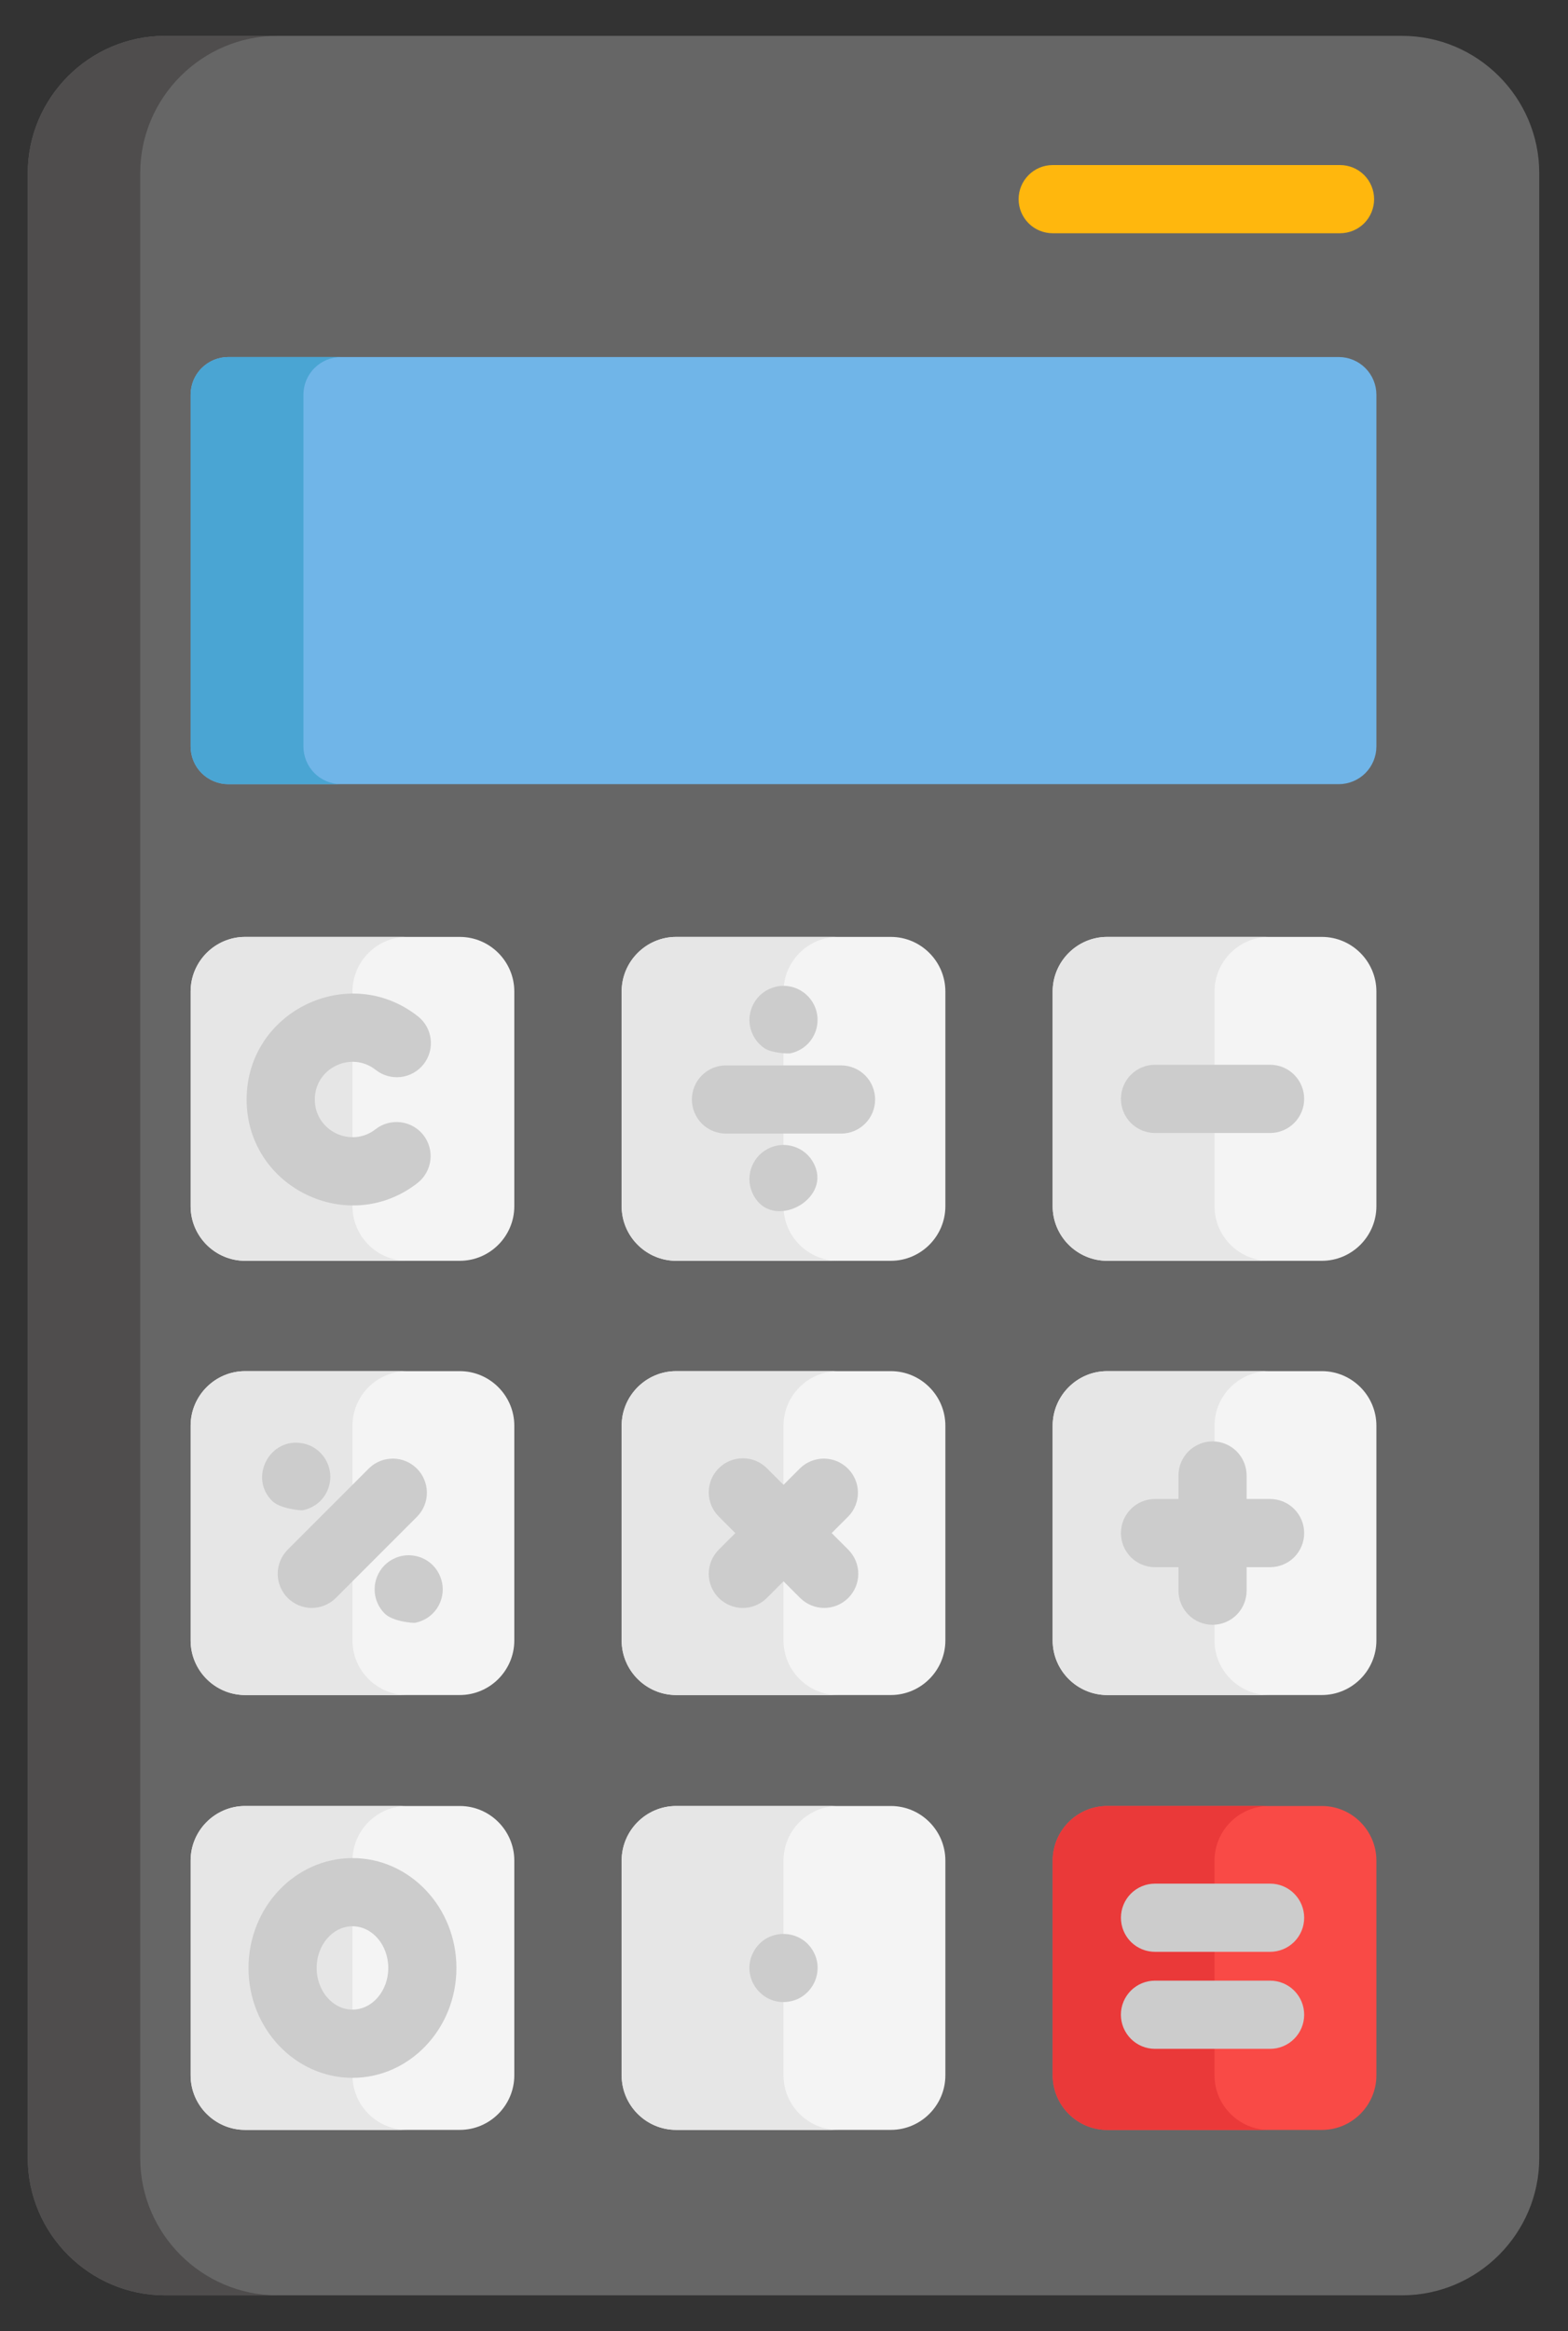 <svg width="35" height="52" viewBox="0 0 35 52" fill="none" xmlns="http://www.w3.org/2000/svg">
                                        <rect x="0" y="0" width="35" height="52" fill="#333333" stroke="none"/>
                                        <path d="M31.296 51.2H3.682C1.998 51.2 0.62 49.822 0.62 48.138V3.862C0.62 2.178 1.998 0.8 3.682 0.8H31.296C32.98 0.8 34.358 2.178 34.358 3.862V48.138C34.358 49.822 32.98 51.2 31.296 51.2Z" fill="#666666"/>
                                        <path d="M19.885 28.124H15.093C14.424 28.124 13.876 27.577 13.876 26.907V22.116C13.876 21.447 14.424 20.899 15.093 20.899H19.885C20.554 20.899 21.102 21.447 21.102 22.116V26.907C21.102 27.577 20.554 28.124 19.885 28.124ZM29.506 28.124H24.714C24.045 28.124 23.497 27.577 23.497 26.907V22.116C23.497 21.447 24.045 20.899 24.714 20.899H29.506C30.175 20.899 30.723 21.447 30.723 22.116V26.907C30.723 27.577 30.175 28.124 29.506 28.124ZM19.885 37.81H15.093C14.424 37.81 13.876 37.263 13.876 36.593V31.802C13.876 31.132 14.424 30.585 15.093 30.585H19.885C20.554 30.585 21.102 31.132 21.102 31.802V36.593C21.102 37.263 20.554 37.81 19.885 37.81ZM29.506 37.81H24.714C24.045 37.81 23.497 37.263 23.497 36.593V31.802C23.497 31.132 24.045 30.585 24.714 30.585H29.506C30.175 30.585 30.723 31.132 30.723 31.802V36.593C30.723 37.263 30.175 37.81 29.506 37.81ZM10.263 47.51H5.472C4.802 47.51 4.255 46.963 4.255 46.293V41.502C4.255 40.832 4.802 40.285 5.472 40.285H10.263C10.933 40.285 11.48 40.832 11.48 41.502V46.293C11.48 46.963 10.933 47.51 10.263 47.51ZM19.885 47.51H15.093C14.424 47.51 13.876 46.963 13.876 46.293V41.502C13.876 40.832 14.424 40.285 15.093 40.285H19.885C20.554 40.285 21.102 40.832 21.102 41.502V46.293C21.102 46.963 20.554 47.51 19.885 47.51Z" fill="#F4F4F4"/>
                                        <path d="M29.506 47.511H24.715C24.045 47.511 23.498 46.963 23.498 46.294V41.502C23.498 40.833 24.045 40.285 24.715 40.285H29.506C30.175 40.285 30.723 40.833 30.723 41.502V46.294C30.723 46.963 30.176 47.511 29.506 47.511Z" fill="#F94A46"/>
                                        <path d="M3.13 48.138V3.862C3.13 2.178 4.508 0.8 6.192 0.8H3.682C1.998 0.8 0.62 2.178 0.62 3.862V48.138C0.62 49.822 1.998 51.2 3.682 51.2H6.192C4.508 51.2 3.13 49.822 3.13 48.138Z" fill="#4F4D4D"/>
                                        <path d="M10.263 28.124H5.472C4.802 28.124 4.255 27.577 4.255 26.907V22.116C4.255 21.447 4.802 20.899 5.472 20.899H10.263C10.933 20.899 11.48 21.447 11.48 22.116V26.907C11.48 27.577 10.933 28.124 10.263 28.124Z" fill="#F4F4F4"/>
                                        <path d="M7.868 26.907V22.116C7.868 21.447 8.415 20.899 9.085 20.899H5.472C4.802 20.899 4.255 21.447 4.255 22.116V26.907C4.255 27.577 4.802 28.124 5.472 28.124H9.085C8.415 28.124 7.868 27.577 7.868 26.907Z" fill="#E6E6E6"/>
                                        <path d="M10.263 37.81H5.472C4.802 37.81 4.255 37.263 4.255 36.593V31.802C4.255 31.133 4.802 30.585 5.472 30.585H10.263C10.933 30.585 11.48 31.133 11.48 31.802V36.593C11.48 37.263 10.933 37.81 10.263 37.81Z" fill="#F4F4F4"/>
                                        <path d="M5.505 24.526C5.505 22.558 7.786 21.455 9.329 22.671C9.659 22.931 9.715 23.409 9.455 23.739C9.195 24.069 8.717 24.126 8.387 23.866C7.841 23.435 7.027 23.821 7.027 24.526C7.027 25.227 7.838 25.619 8.387 25.186C8.545 25.064 8.746 25.009 8.945 25.034C9.144 25.058 9.325 25.16 9.449 25.317C9.573 25.475 9.63 25.675 9.607 25.874C9.585 26.073 9.485 26.255 9.329 26.381C7.788 27.596 5.505 26.496 5.505 24.526Z" fill="#CCCCCC"/>
                                        <path d="M29.882 7.964H5.096C4.873 7.964 4.659 8.053 4.501 8.211C4.343 8.368 4.255 8.582 4.255 8.805V16.651C4.255 16.874 4.343 17.088 4.501 17.246C4.659 17.403 4.873 17.492 5.096 17.492H29.882C30.105 17.492 30.319 17.403 30.477 17.246C30.634 17.088 30.723 16.874 30.723 16.651V8.805C30.723 8.582 30.634 8.368 30.477 8.211C30.319 8.053 30.105 7.964 29.882 7.964Z" fill="#70B5E8"/>
                                        <path d="M6.773 16.651V8.805C6.773 8.582 6.861 8.368 7.019 8.211C7.177 8.053 7.391 7.964 7.613 7.964H5.096C4.873 7.964 4.659 8.053 4.501 8.211C4.343 8.368 4.255 8.582 4.255 8.805V16.651C4.255 16.874 4.343 17.088 4.501 17.245C4.659 17.403 4.873 17.492 5.096 17.492H7.614C7.503 17.492 7.394 17.47 7.292 17.428C7.19 17.386 7.097 17.324 7.019 17.245C6.941 17.168 6.879 17.075 6.837 16.973C6.795 16.871 6.773 16.762 6.773 16.651Z" fill="#4AA5D3"/>
                                        <path d="M29.912 5.203H23.497C23.296 5.203 23.102 5.123 22.96 4.981C22.817 4.838 22.737 4.644 22.737 4.443C22.737 4.241 22.817 4.048 22.96 3.905C23.102 3.762 23.296 3.682 23.497 3.682H29.912C30.113 3.682 30.307 3.762 30.45 3.905C30.592 4.048 30.672 4.241 30.672 4.443C30.672 4.644 30.592 4.838 30.45 4.981C30.307 5.123 30.113 5.203 29.912 5.203Z" fill="#FFB70D"/>
                                        <path d="M7.868 36.593V31.802C7.868 31.133 8.415 30.585 9.085 30.585H5.472C4.802 30.585 4.255 31.132 4.255 31.802V36.593C4.255 37.263 4.802 37.81 5.472 37.81H9.085C8.415 37.81 7.868 37.263 7.868 36.593ZM7.868 46.293V41.502C7.868 40.833 8.415 40.285 9.085 40.285H5.472C4.802 40.285 4.255 40.833 4.255 41.502V46.293C4.255 46.963 4.802 47.51 5.472 47.51H9.085C8.415 47.51 7.868 46.963 7.868 46.293ZM17.489 26.907V22.116C17.489 21.447 18.037 20.899 18.706 20.899H15.093C14.424 20.899 13.876 21.447 13.876 22.116V26.907C13.876 27.577 14.424 28.124 15.093 28.124H18.706C18.037 28.124 17.489 27.577 17.489 26.907ZM17.489 36.593V31.802C17.489 31.133 18.037 30.585 18.706 30.585H15.093C14.424 30.585 13.876 31.132 13.876 31.802V36.593C13.876 37.263 14.424 37.81 15.093 37.81H18.706C18.037 37.81 17.489 37.263 17.489 36.593ZM17.489 46.293V41.502C17.489 40.833 18.037 40.285 18.706 40.285H15.093C14.424 40.285 13.876 40.833 13.876 41.502V46.293C13.876 46.963 14.424 47.51 15.093 47.51H18.706C18.037 47.51 17.489 46.963 17.489 46.293ZM27.11 26.907V22.116C27.11 21.447 27.658 20.899 28.327 20.899H24.714C24.045 20.899 23.497 21.447 23.497 22.116V26.907C23.497 27.577 24.045 28.124 24.714 28.124H28.327C27.658 28.124 27.11 27.577 27.11 26.907ZM27.11 36.593V31.802C27.11 31.133 27.658 30.585 28.327 30.585H24.714C24.045 30.585 23.497 31.132 23.497 31.802V36.593C23.497 37.263 24.045 37.81 24.714 37.81H28.327C27.658 37.81 27.11 37.263 27.11 36.593Z" fill="#E6E6E6"/>
                                        <path d="M27.11 46.294V41.502C27.11 40.833 27.658 40.285 28.327 40.285H24.715C24.045 40.285 23.498 40.833 23.498 41.502V46.294C23.498 46.963 24.045 47.511 24.715 47.511H28.327C27.658 47.511 27.11 46.963 27.11 46.294Z" fill="#EA3939"/>
                                        <path d="M6.421 35.644C6.351 35.573 6.295 35.489 6.257 35.397C6.218 35.305 6.199 35.206 6.199 35.106C6.199 35.006 6.218 34.907 6.257 34.815C6.295 34.723 6.351 34.639 6.421 34.568L8.238 32.751C8.381 32.612 8.574 32.535 8.774 32.536C8.973 32.538 9.165 32.618 9.306 32.759C9.447 32.9 9.527 33.092 9.529 33.291C9.53 33.491 9.453 33.684 9.314 33.827L7.497 35.644C7.426 35.714 7.343 35.77 7.25 35.809C7.158 35.847 7.059 35.867 6.959 35.867C6.859 35.867 6.761 35.847 6.668 35.809C6.576 35.77 6.492 35.714 6.421 35.644ZM6.075 33.48C5.544 32.953 6.028 32.048 6.762 32.197C7.118 32.266 7.373 32.583 7.373 32.943C7.373 33.186 7.253 33.431 7.035 33.575C6.952 33.63 6.859 33.668 6.762 33.688C6.712 33.698 6.247 33.653 6.075 33.48ZM8.584 35.99C8.514 35.919 8.458 35.836 8.42 35.744C8.34 35.551 8.346 35.337 8.42 35.162C8.5 34.972 8.638 34.832 8.832 34.75C8.947 34.702 9.073 34.683 9.197 34.696C9.321 34.708 9.441 34.75 9.545 34.82C9.715 34.932 9.827 35.108 9.868 35.304C9.888 35.402 9.888 35.503 9.868 35.601C9.849 35.699 9.81 35.792 9.755 35.875C9.642 36.045 9.467 36.157 9.271 36.198C9.222 36.208 8.765 36.171 8.584 35.99ZM7.868 46.349C6.588 46.349 5.547 45.249 5.547 43.898C5.547 42.546 6.588 41.447 7.868 41.447C9.147 41.447 10.188 42.546 10.188 43.898C10.188 45.249 9.147 46.349 7.868 46.349ZM7.868 42.968C7.427 42.968 7.068 43.385 7.068 43.898C7.068 44.41 7.427 44.827 7.868 44.827C8.309 44.827 8.667 44.41 8.667 43.898C8.667 43.385 8.309 42.968 7.868 42.968ZM18.773 25.286H16.204C16.003 25.286 15.809 25.206 15.666 25.064C15.524 24.921 15.444 24.727 15.444 24.526C15.444 24.324 15.524 24.131 15.666 23.988C15.809 23.845 16.003 23.765 16.204 23.765H18.773C18.873 23.765 18.972 23.785 19.064 23.823C19.157 23.861 19.241 23.917 19.311 23.988C19.382 24.058 19.438 24.142 19.476 24.235C19.514 24.327 19.534 24.426 19.534 24.526C19.534 24.626 19.514 24.724 19.476 24.817C19.438 24.909 19.382 24.993 19.311 25.064C19.241 25.134 19.157 25.19 19.065 25.229C18.972 25.267 18.873 25.286 18.773 25.286ZM16.043 35.644C15.972 35.573 15.916 35.489 15.878 35.397C15.84 35.305 15.82 35.206 15.82 35.106C15.82 35.006 15.84 34.907 15.878 34.815C15.916 34.723 15.972 34.639 16.043 34.568L17.859 32.751C18.003 32.612 18.195 32.535 18.395 32.536C18.595 32.538 18.786 32.618 18.927 32.759C19.069 32.9 19.149 33.092 19.15 33.291C19.152 33.491 19.074 33.684 18.935 33.827L17.118 35.644C17.048 35.714 16.964 35.77 16.872 35.809C16.779 35.847 16.68 35.867 16.581 35.867C16.481 35.867 16.382 35.847 16.29 35.809C16.197 35.77 16.113 35.714 16.043 35.644Z" fill="#CCCCCC"/>
                                        <path d="M17.86 35.644L16.043 33.827C15.9 33.684 15.82 33.491 15.82 33.289C15.82 33.088 15.9 32.894 16.043 32.752C16.186 32.609 16.379 32.529 16.581 32.529C16.783 32.529 16.976 32.609 17.119 32.752L18.935 34.568C19.078 34.711 19.158 34.904 19.158 35.106C19.158 35.308 19.078 35.501 18.935 35.644C18.793 35.786 18.599 35.867 18.398 35.867C18.196 35.867 18.002 35.786 17.86 35.644ZM16.787 43.607C17.051 42.981 17.929 42.986 18.192 43.607C18.379 44.05 18.098 44.557 17.638 44.643C17.04 44.765 16.553 44.16 16.787 43.607ZM17.067 23.384C16.895 23.27 16.784 23.094 16.743 22.9C16.702 22.703 16.746 22.497 16.857 22.329C16.964 22.166 17.135 22.048 17.341 22.005C17.814 21.913 18.249 22.275 18.249 22.752C18.249 23.104 18.006 23.421 17.638 23.497C17.589 23.506 17.231 23.491 17.067 23.384ZM16.787 26.591C16.748 26.499 16.728 26.4 16.728 26.301C16.728 26.201 16.748 26.102 16.787 26.01C16.862 25.829 17.001 25.681 17.198 25.598C17.426 25.504 17.689 25.522 17.912 25.668C18.078 25.778 18.193 25.951 18.235 26.152C18.373 26.887 17.135 27.434 16.787 26.591ZM28.351 43.538H25.781C25.579 43.538 25.386 43.458 25.243 43.316C25.101 43.173 25.021 42.98 25.021 42.778C25.021 42.576 25.101 42.383 25.243 42.24C25.386 42.097 25.579 42.017 25.781 42.017H28.351C28.552 42.017 28.746 42.097 28.888 42.24C29.031 42.383 29.111 42.576 29.111 42.778C29.111 42.98 29.031 43.173 28.888 43.316C28.746 43.458 28.552 43.538 28.351 43.538ZM28.351 25.273H25.781C25.579 25.273 25.386 25.192 25.243 25.05C25.101 24.907 25.021 24.714 25.021 24.512C25.021 24.31 25.101 24.117 25.243 23.974C25.386 23.831 25.579 23.751 25.781 23.751H28.351C28.552 23.751 28.746 23.831 28.888 23.974C29.031 24.117 29.111 24.31 29.111 24.512C29.111 24.714 29.031 24.907 28.888 25.05C28.746 25.192 28.552 25.273 28.351 25.273ZM28.351 34.958H25.781C25.579 34.958 25.386 34.878 25.243 34.736C25.101 34.593 25.021 34.399 25.021 34.198C25.021 33.996 25.101 33.803 25.243 33.66C25.386 33.517 25.579 33.437 25.781 33.437H28.351C28.552 33.437 28.746 33.517 28.888 33.66C29.031 33.803 29.111 33.996 29.111 34.198C29.111 34.399 29.031 34.593 28.888 34.736C28.746 34.878 28.552 34.958 28.351 34.958Z" fill="#CCCCCC"/>
                                        <path d="M27.066 36.243C26.864 36.243 26.671 36.163 26.528 36.02C26.385 35.877 26.305 35.684 26.305 35.482V32.913C26.305 32.711 26.385 32.518 26.528 32.375C26.671 32.233 26.864 32.152 27.066 32.152C27.267 32.152 27.461 32.233 27.604 32.375C27.746 32.518 27.826 32.711 27.826 32.913V35.482C27.826 35.684 27.746 35.877 27.604 36.02C27.461 36.163 27.267 36.243 27.066 36.243ZM28.35 45.702H25.781C25.579 45.702 25.386 45.622 25.243 45.479C25.101 45.336 25.02 45.143 25.02 44.941C25.02 44.739 25.101 44.546 25.243 44.403C25.386 44.261 25.579 44.181 25.781 44.181H28.35C28.552 44.181 28.746 44.261 28.888 44.403C29.031 44.546 29.111 44.739 29.111 44.941C29.111 45.143 29.031 45.336 28.888 45.479C28.746 45.622 28.552 45.702 28.35 45.702Z" fill="#CCCCCC"/>
                                    </svg>